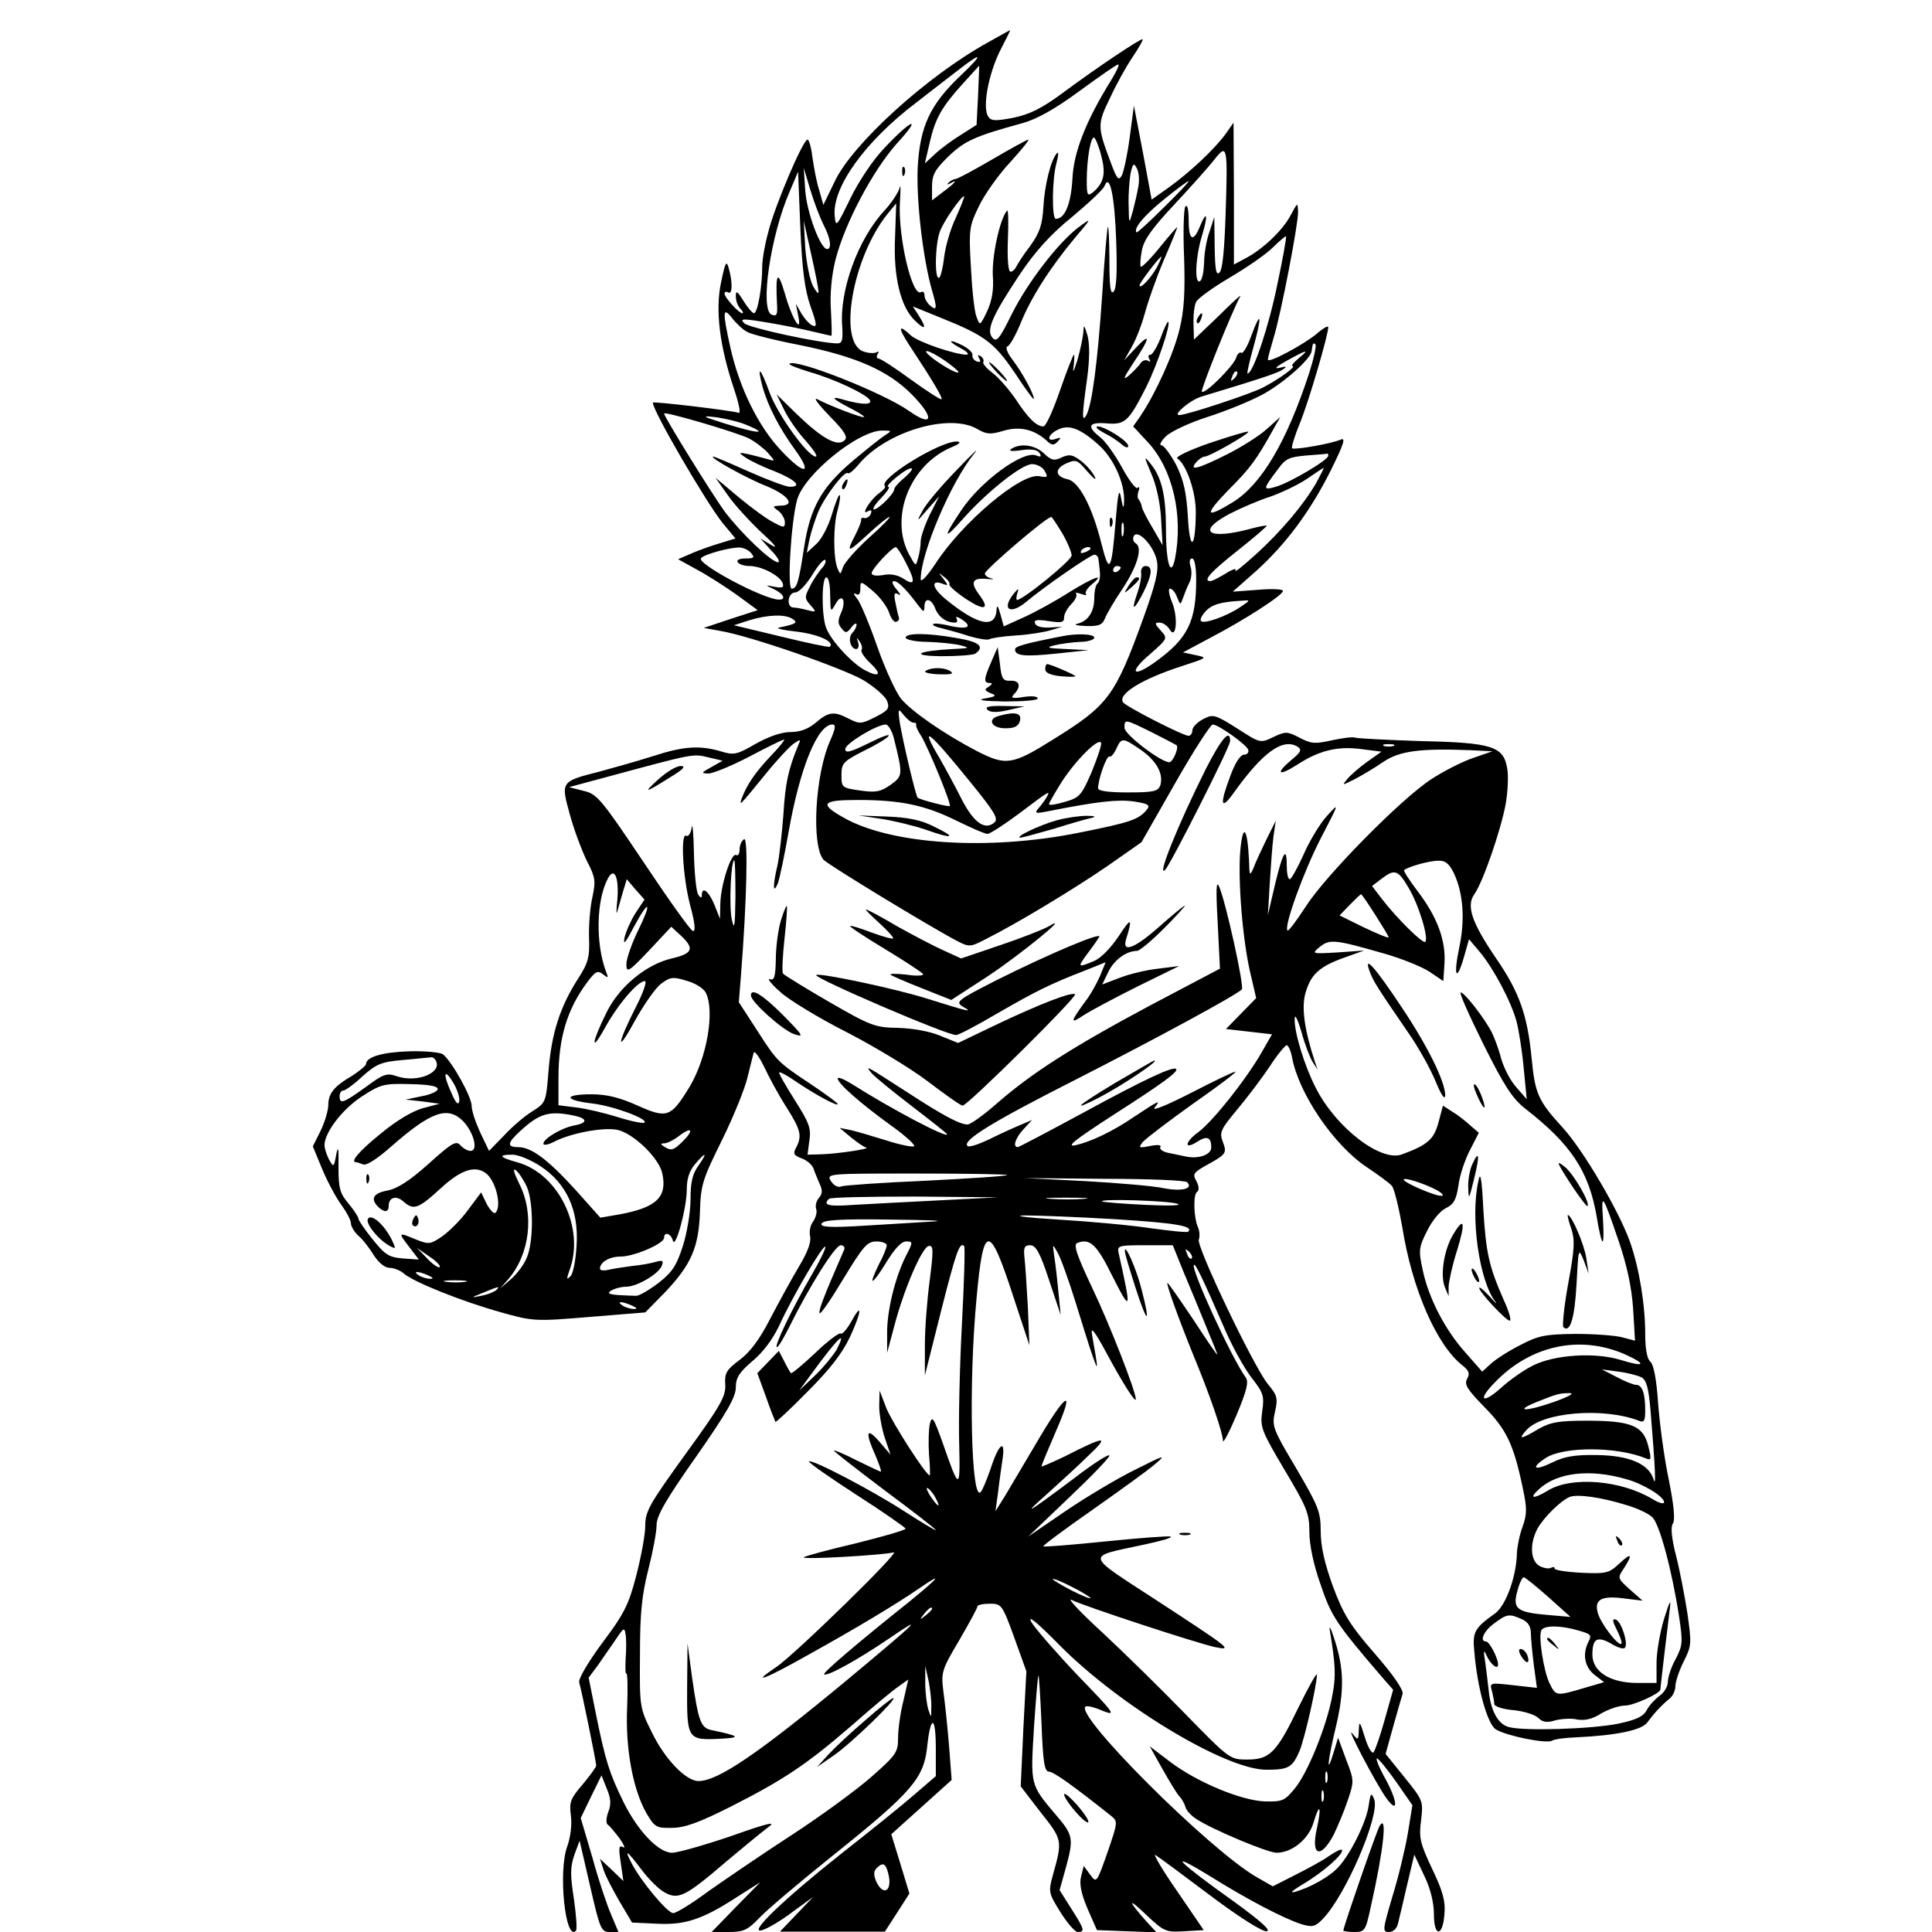 <?xml version="1.0" standalone="no"?>
<!DOCTYPE svg PUBLIC "-//W3C//DTD SVG 20010904//EN"
 "http://www.w3.org/TR/2001/REC-SVG-20010904/DTD/svg10.dtd">
<svg version="1.0" xmlns="http://www.w3.org/2000/svg"
 width="512pt" height="512pt" viewBox="0 0 512 512"
 preserveAspectRatio="xMidYMid meet">
<g transform="translate(0,512) scale(0.1,-0.1)"
fill="#000000" stroke="none">
<path d="M2617 5007 c-162 -90 -356 -267 -404 -366 l-31 -64 -11 39 c-7 21
-14 60 -18 87 -3 26 -9 47 -13 47 -12 0 -87 -176 -104 -245 -9 -32 -16 -73
-16 -91 0 -53 -12 -124 -22 -124 -4 0 -17 15 -28 33 -16 26 -20 28 -20 12 0
-12 5 -26 12 -33 7 -7 9 -12 5 -12 -9 0 -47 42 -47 52 0 5 5 6 10 3 11 -7 12
27 1 65 -6 21 -9 15 -20 -38 -16 -73 -4 -169 34 -282 14 -42 19 -67 12 -64
-16 6 -227 31 -227 27 0 -22 141 -264 185 -319 l34 -41 -39 -12 c-21 -6 -55
-18 -76 -27 l-37 -16 49 -27 c28 -15 75 -45 106 -67 l56 -41 -71 -23 -72 -24
44 -8 c82 -14 325 -99 380 -131 29 -18 57 -42 62 -55 7 -19 3 -25 -31 -42 -37
-19 -42 -19 -70 -5 -40 21 -54 19 -88 -10 -20 -17 -42 -25 -67 -25 -24 0 -58
-12 -92 -31 -50 -29 -58 -31 -93 -20 -56 16 -97 14 -180 -13 -41 -13 -105 -31
-142 -41 -102 -26 -102 -26 -78 -113 11 -41 32 -96 45 -123 23 -44 24 -54 15
-96 -6 -26 -10 -74 -9 -107 2 -53 -2 -68 -30 -111 -47 -74 -69 -143 -77 -239
-7 -87 -7 -88 -43 -111 -20 -12 -54 -41 -75 -64 l-40 -41 -23 48 c-12 26 -23
58 -23 71 0 24 -51 116 -76 137 -7 5 -46 9 -87 8 -73 -2 -117 -15 -117 -34 0
-4 -17 -18 -37 -31 -48 -28 -63 -47 -63 -78 0 -13 -9 -44 -20 -67 l-21 -42 26
-63 c15 -35 38 -77 51 -94 13 -18 24 -39 24 -47 0 -8 9 -23 20 -33 12 -10 30
-34 41 -52 13 -20 29 -33 42 -33 11 0 28 -7 36 -14 25 -23 156 -75 256 -103
88 -25 93 -25 238 -13 l147 12 53 54 c69 73 89 119 92 214 2 70 7 85 59 190
31 63 61 138 67 165 7 28 14 57 16 64 2 9 14 -8 28 -36 13 -28 39 -76 59 -107
38 -60 42 -76 26 -107 -9 -16 -7 -21 15 -29 14 -5 28 -18 31 -27 3 -10 11 -28
16 -40 8 -17 8 -26 -2 -38 -7 -8 -10 -21 -7 -29 3 -8 -1 -22 -8 -33 -8 -10
-11 -28 -8 -40 3 -15 -7 -42 -30 -80 -19 -32 -53 -94 -76 -138 -28 -55 -54
-89 -81 -109 -35 -26 -40 -35 -38 -65 2 -31 -12 -56 -105 -184 -96 -133 -107
-152 -107 -190 0 -24 -11 -83 -24 -133 -20 -77 -32 -101 -90 -178 -39 -53 -64
-96 -61 -105 6 -19 45 -210 45 -220 0 -4 -16 -26 -36 -50 -32 -37 -36 -47 -31
-83 3 -24 -1 -57 -10 -82 -24 -66 -5 -251 23 -223 4 3 1 41 -5 84 -10 64 -10
85 1 117 l14 38 28 -121 c26 -113 29 -121 52 -121 l23 0 -19 45 c-11 25 -34
93 -50 152 l-31 105 27 56 28 57 14 -35 c11 -26 12 -42 4 -62 -6 -16 -6 -30
-2 -33 5 -3 19 -20 32 -37 12 -17 16 -28 9 -23 -11 6 -12 -2 -6 -41 l7 -49
-31 30 -31 29 10 -31 c6 -17 26 -55 43 -84 l32 -54 65 -3 c75 -4 121 11 212
70 l63 40 -65 -66 -64 -66 45 0 c39 0 50 5 80 36 18 20 108 96 199 169 206
165 238 202 247 285 9 86 23 85 23 -3 l0 -74 -57 -49 c-32 -28 -119 -98 -193
-156 -154 -122 -251 -215 -210 -203 14 4 50 25 80 48 l55 40 -44 -46 -44 -46
139 0 139 0 33 51 32 50 -24 79 -24 78 80 72 80 72 -7 91 c-4 50 -11 115 -15
144 -6 50 -5 56 42 135 26 45 48 85 48 89 0 5 15 8 33 8 31 0 33 -2 65 -90
l32 -89 -8 -152 -7 -153 53 -69 c58 -73 58 -74 32 -167 -12 -44 -11 -47 20
-97 18 -29 39 -53 46 -53 20 0 18 7 -17 62 l-31 49 16 57 c22 81 21 88 -28
145 -66 78 -65 77 -56 227 5 74 10 137 12 140 1 3 5 -53 8 -125 4 -106 8 -130
20 -130 13 -1 61 -35 163 -116 20 -16 20 -16 -8 -98 -29 -82 -29 -82 -46 -59
l-17 23 -7 -28 c-5 -19 0 -45 17 -85 l25 -57 79 -3 79 -3 -26 28 c-50 56 -52
67 -3 20 49 -46 53 -48 102 -45 l52 3 -71 104 c-39 56 -64 99 -57 95 7 -4 72
-52 145 -107 77 -58 139 -97 150 -95 12 2 -15 26 -82 75 -153 109 -187 143
-75 75 109 -68 200 -115 248 -131 30 -9 37 -7 56 12 61 61 153 275 138 318 -8
20 -10 18 -15 -17 -7 -45 -48 -127 -80 -162 -23 -25 -75 -55 -117 -66 -14 -4
-2 6 25 22 51 30 109 81 101 90 -3 2 -17 -5 -33 -16 -15 -11 -55 -33 -89 -50
l-61 -31 -42 24 c-126 72 -493 439 -453 453 6 2 27 -4 47 -13 34 -13 26 -3
-66 92 -57 60 -113 124 -125 143 -13 23 12 3 75 -61 160 -161 440 -329 547
-329 59 0 69 6 88 50 14 34 46 176 46 202 0 7 -22 -32 -49 -87 -58 -120 -76
-138 -136 -138 -45 0 -47 1 -163 120 -64 66 -164 164 -222 218 -58 53 -94 92
-80 85 31 -16 333 -115 380 -125 49 -10 41 -4 -155 124 -192 125 -189 114 -36
147 47 10 80 19 73 22 -6 2 -84 -4 -173 -13 -88 -9 -162 -15 -164 -13 -2 2 56
45 129 96 72 51 148 105 167 122 31 26 26 25 -53 -15 -49 -24 -132 -74 -185
-110 l-98 -67 110 105 c61 58 108 107 105 110 -3 4 -46 -24 -94 -61 -124 -93
-141 -103 -71 -41 33 30 83 75 110 102 56 53 46 53 -64 -3 -34 -16 -61 -28
-61 -26 0 3 18 46 40 97 51 117 24 98 -57 -41 -31 -52 -67 -113 -80 -135 l-25
-40 7 50 c3 28 9 68 12 89 8 55 -11 39 -32 -27 -10 -28 -21 -56 -26 -61 -25
-28 -33 281 -11 514 18 200 34 200 98 2 l42 -127 -4 100 c-3 55 -7 115 -9 132
-3 27 0 33 15 33 15 0 26 -19 50 -92 l31 -93 -6 60 c-3 33 -8 76 -11 95 -5 35
-5 35 9 10 8 -14 29 -72 47 -130 18 -58 38 -123 46 -145 15 -42 15 -38 -2 58
-4 23 6 11 38 -48 43 -80 78 -135 78 -123 0 21 -70 200 -116 296 -41 87 -50
114 -39 118 33 13 51 -3 92 -86 51 -101 52 -95 18 57 -5 22 -3 23 69 23 l74 0
27 -67 c16 -38 43 -103 60 -145 18 -43 32 -78 31 -78 -2 0 -31 43 -65 95 -35
52 -65 95 -67 95 -5 0 30 -96 68 -190 44 -106 78 -205 79 -228 0 -9 16 21 36
68 27 65 33 88 24 100 -37 51 -146 288 -137 298 4 4 22 -33 83 -173 19 -44 50
-100 69 -125 32 -41 35 -49 29 -90 -6 -42 -2 -52 59 -155 59 -99 66 -115 66
-165 0 -34 11 -87 30 -140 28 -83 41 -103 163 -245 l29 -33 -22 -78 c-12 -44
-26 -83 -30 -88 -5 -4 -15 14 -23 40 -13 42 -15 45 -16 20 -1 -29 -2 -29 -17
-10 -20 24 61 -130 89 -170 33 -46 32 -12 -1 49 -17 30 -27 55 -23 55 4 0 27
-28 51 -62 l43 -62 -12 -74 c-7 -41 -25 -117 -41 -168 -26 -89 -27 -94 -9 -94
11 0 21 9 24 23 3 12 14 58 24 102 l19 80 26 -55 c17 -35 26 -72 26 -103 0
-62 24 -60 28 2 3 33 -5 61 -33 119 -32 68 -35 82 -29 128 6 52 5 53 -44 114
l-50 62 20 72 c11 39 22 78 25 87 3 10 -25 51 -74 107 -66 76 -83 104 -111
179 -22 61 -32 105 -32 145 0 52 -6 66 -65 167 -62 104 -65 112 -56 150 8 35
6 43 -19 73 -37 45 -190 365 -183 383 3 8 2 23 -2 32 -12 27 -13 87 -3 94 6 4
6 14 -1 28 -11 19 -8 23 19 39 60 33 62 35 51 65 -10 26 -7 33 38 87 27 32 66
84 86 114 20 31 41 56 45 56 4 0 11 -15 14 -32 18 -97 111 -233 198 -291 30
-20 60 -42 67 -50 6 -8 18 -57 27 -108 26 -165 91 -313 159 -367 18 -14 21
-22 13 -36 -8 -15 0 -28 46 -75 58 -59 77 -98 101 -212 12 -56 12 -71 0 -105
-8 -21 -14 -52 -15 -69 -1 -62 -29 -139 -57 -160 -56 -40 -61 -50 -56 -101 8
-98 35 -193 57 -207 27 -17 135 -39 149 -30 6 4 36 8 66 9 105 5 173 19 187
40 17 23 37 45 58 62 9 7 16 22 16 34 0 11 10 41 22 65 21 41 21 48 10 126 -7
45 -20 114 -30 153 -12 47 -15 76 -9 86 7 9 3 50 -11 119 -12 57 -24 148 -28
202 -4 62 -12 101 -20 108 -9 7 -14 34 -14 73 0 79 -16 175 -40 244 -29 82
-124 244 -179 304 -65 71 -73 90 -82 183 -11 114 -32 175 -94 265 -64 94 -80
139 -58 170 23 32 70 169 83 238 6 34 8 78 4 97 -10 57 -40 67 -228 71 -89 3
-167 7 -174 9 -7 3 -35 -1 -63 -7 -44 -10 -55 -9 -85 7 -33 17 -37 17 -69 2
-35 -17 -35 -17 -97 23 -59 37 -63 38 -90 24 -15 -8 -28 -21 -28 -29 0 -8 -5
-15 -10 -15 -15 0 -167 78 -174 89 -14 22 51 62 157 96 67 22 68 22 35 29
l-33 7 71 38 c94 49 194 114 194 125 0 5 -30 6 -66 3 l-67 -5 61 54 c79 71
144 158 199 268 34 69 40 87 26 81 -25 -11 -123 -28 -129 -23 -2 3 7 33 21 67
23 56 75 233 75 254 0 5 -14 -3 -31 -18 -37 -30 -129 -79 -129 -68 0 5 7 30
15 57 20 65 65 299 65 334 -1 27 -1 26 -20 -9 -21 -40 -74 -90 -120 -114 l-30
-16 0 188 -1 188 -21 -30 c-29 -40 -95 -102 -151 -142 l-45 -32 -23 124 -24
125 -11 -83 c-6 -46 -16 -92 -21 -102 -9 -15 -13 -10 -30 36 -35 93 -35 100
-2 168 16 35 43 84 60 109 16 24 29 46 27 48 -4 3 -117 -72 -214 -144 -53 -39
-85 -55 -128 -64 -48 -9 -59 -9 -67 3 -16 23 0 110 30 172 16 31 29 57 28 57
-1 0 -28 -15 -60 -33z m-71 -87 c-81 -77 -108 -134 -114 -244 -4 -88 14 -242
38 -326 14 -47 13 -55 -5 -40 -8 7 -15 19 -15 27 0 8 -4 12 -9 9 -24 -15 -62
149 -56 240 2 33 2 49 -1 36 -3 -12 -21 -39 -40 -60 -70 -75 -120 -212 -112
-308 2 -35 0 -44 -13 -44 -44 0 -234 41 -246 53 -13 12 -6 13 44 5 32 -5 86
-15 121 -23 35 -8 64 -15 65 -15 2 0 1 31 -1 68 -3 43 2 93 12 133 25 98 99
237 163 309 69 75 39 65 -33 -12 -30 -31 -68 -88 -90 -133 -37 -76 -39 -79
-42 -47 -7 75 80 197 216 300 41 32 93 72 115 89 62 48 63 40 3 -17z m46 -53
l-4 -78 -41 -26 c-23 -14 -54 -37 -69 -51 l-27 -25 13 56 c15 64 31 93 90 158
23 25 41 45 41 45 0 -1 -1 -36 -3 -79z m353 41 c-67 -108 -100 -191 -103 -263
-4 -66 -20 -105 -44 -105 -11 0 -10 107 2 149 5 19 6 30 1 25 -16 -17 -33 -85
-36 -144 -3 -47 -10 -67 -35 -102 -18 -23 -34 -49 -37 -55 -3 -7 -10 -13 -15
-13 -6 0 -9 33 -7 85 2 46 1 81 -2 77 -19 -21 -40 -118 -38 -170 3 -41 -2 -68
-15 -97 -19 -39 -19 -39 -28 -15 -6 14 -12 73 -15 132 -6 102 -4 110 22 163
15 31 52 83 82 115 30 33 52 60 48 60 -3 0 -45 -23 -93 -51 -48 -28 -92 -52
-99 -53 -7 -1 -16 -6 -20 -11 -4 -4 -2 -5 5 -1 23 13 12 0 -18 -22 l-30 -23 0
37 c0 31 8 45 44 80 43 41 69 53 197 88 38 11 85 37 150 85 52 38 98 70 102
70 5 1 -4 -18 -18 -41z m-26 -203 c12 -47 6 -70 -23 -95 -14 -11 -16 -7 -16
31 0 59 11 120 20 114 4 -3 13 -25 19 -50z m329 -152 c-3 -92 -8 -147 -16
-155 -9 -9 -12 6 -13 68 l-1 79 -13 -40 c-8 -22 -14 -59 -14 -82 -1 -23 -5
-45 -11 -48 -15 -9 -12 63 5 119 17 56 14 72 -5 26 -18 -44 -30 -37 -30 18 0
29 -4 42 -9 34 -4 -7 -6 -68 -3 -135 3 -90 0 -140 -12 -189 -15 -64 -63 -170
-104 -231 l-19 -27 39 -42 c66 -71 94 -194 72 -308 -11 -53 -24 -13 -24 75 0
91 -11 139 -40 175 -19 24 -19 22 1 -25 13 -29 24 -79 26 -120 l4 -70 -26 45
c-15 25 -28 50 -29 57 -1 7 -5 15 -8 19 -4 3 -4 13 -1 22 4 10 2 14 -2 9 -5
-4 -23 20 -41 53 -18 33 -44 70 -58 81 -37 29 -32 41 17 37 49 -4 58 5 105 97
29 59 65 165 58 172 -2 2 -11 -17 -20 -42 -10 -25 -22 -45 -27 -45 -6 0 -7 -5
-3 -12 4 -6 3 -8 -4 -4 -6 3 -14 1 -19 -6 -4 -7 -19 -22 -31 -33 -18 -15 -15
-7 12 34 44 65 47 83 6 39 l-31 -33 20 35 c11 19 27 60 35 90 8 30 30 93 50
140 20 46 36 86 36 88 0 2 -21 -22 -46 -53 -25 -31 -48 -54 -51 -52 -2 3 -1
22 3 43 5 28 27 59 87 123 44 47 92 101 106 119 33 42 35 36 29 -145z m-231
74 c-3 -18 -10 -48 -15 -67 -10 -35 -10 -35 -11 16 -1 28 2 66 5 84 6 27 9 29
16 15 6 -9 8 -31 5 -48z m-834 -104 c18 -34 22 -63 9 -63 -18 0 -54 98 -58
155 l-4 60 18 -60 c10 -33 26 -74 35 -92z m-35 -215 c16 -45 18 -56 6 -51 -8
3 -21 17 -30 32 l-15 26 6 -30 c12 -55 -16 -11 -35 57 -19 64 -25 56 -21 -25
2 -31 0 -36 -14 -31 -32 13 -3 211 48 327 l22 52 6 -150 c5 -113 12 -164 27
-207z m810 174 c3 -83 1 -127 -7 -135 -8 -8 -11 13 -11 83 0 51 -2 91 -4 89
-2 -2 -9 -83 -15 -179 -12 -178 -27 -293 -42 -320 -12 -21 -12 -2 2 97 7 53 7
91 1 114 -9 29 -10 30 -11 9 -1 -14 -8 -47 -16 -75 -9 -29 -13 -36 -10 -17 2
17 3 32 1 32 -2 0 -19 -43 -37 -95 -18 -52 -37 -95 -44 -95 -18 0 -40 21 -74
73 -18 26 -45 57 -61 69 -16 12 -27 25 -24 29 2 4 -1 11 -7 15 -8 5 -9 3 -4
-6 5 -8 3 -11 -6 -8 -8 3 -13 10 -12 17 2 6 -11 18 -27 26 -38 19 -40 11 -2
-9 15 -8 21 -15 14 -16 -30 0 -128 33 -148 51 -33 31 -35 22 -6 -23 66 -100
91 -143 87 -146 -2 -2 -38 21 -81 52 -42 31 -81 56 -86 56 -5 0 -6 5 -2 12 4
6 3 8 -4 4 -6 -3 -22 -2 -35 3 -67 26 -27 250 65 364 l23 28 -3 -90 c-5 -105
15 -185 53 -221 28 -27 32 -21 9 15 l-15 23 69 -28 c129 -52 148 -67 216 -170
20 -30 36 -51 36 -47 0 13 -31 70 -57 104 -14 18 -19 33 -13 35 6 2 22 30 35
62 27 67 78 147 144 226 45 53 45 54 11 29 -54 -40 -136 -146 -179 -232 -32
-65 -40 -75 -51 -62 -17 20 -1 57 72 167 41 61 81 106 139 153 44 37 83 73 86
82 14 36 27 -27 31 -145z m127 89 c-38 -38 -71 -68 -73 -67 -9 10 19 44 72 87
33 27 63 49 66 49 3 0 -26 -31 -65 -69z m-552 -28 c-15 -31 -28 -79 -31 -105
-3 -27 -9 -51 -13 -54 -13 -7 -11 89 2 123 10 27 56 93 64 93 2 0 -8 -26 -22
-57z m-364 -198 c0 -5 -7 3 -15 18 -8 16 -17 61 -20 100 l-4 72 20 -90 c11
-49 20 -94 19 -100z m1216 21 c-22 -109 -64 -236 -79 -236 -2 0 5 32 16 71 23
83 20 100 -6 29 -10 -28 -22 -48 -26 -45 -5 3 -11 -3 -14 -13 -7 -22 -83 -98
-91 -90 -4 4 79 211 102 253 3 6 -23 -18 -58 -53 l-65 -62 -1 41 c-1 23 2 50
7 59 5 10 46 39 90 65 44 26 95 61 113 79 17 17 33 30 35 30 2 -1 -8 -58 -23
-128z m-319 46 c-15 -28 -46 -61 -46 -48 0 7 53 76 58 76 1 0 -4 -13 -12 -28z
m-1085 -172 c10 -6 74 -22 141 -35 147 -30 231 -67 293 -129 62 -62 59 -91 -6
-45 -68 48 -301 140 -317 125 -2 -3 22 -12 54 -22 64 -18 149 -58 159 -74 8
-13 -20 -13 -63 -1 -43 13 -40 6 8 -19 22 -11 40 -22 40 -25 0 -5 -88 28 -124
47 -12 6 3 -14 32 -44 43 -44 50 -57 39 -66 -19 -16 -60 7 -126 71 l-53 52 21
-43 c12 -24 38 -61 58 -82 19 -22 31 -40 25 -40 -21 0 -102 112 -123 171 -24
66 -34 74 -18 13 15 -52 44 -108 86 -166 48 -66 25 -68 -36 -3 -61 64 -111
166 -135 272 -22 99 -21 112 5 79 11 -14 29 -31 40 -36z m1489 -107 c-60 -184
-127 -297 -203 -344 -74 -45 -77 -35 -10 34 57 57 73 79 119 162 l17 30 -37
-33 c-20 -18 -68 -48 -106 -67 -76 -38 -100 -44 -80 -20 7 8 17 15 23 15 12 0
119 61 115 66 -2 2 -48 -12 -102 -30 -55 -19 -92 -37 -86 -41 24 -15 50 -90
49 -145 -1 -96 -16 -103 -21 -10 -4 66 -11 97 -31 138 -15 28 -33 52 -39 52
-7 0 -1 11 12 24 14 13 63 36 110 51 47 15 111 41 143 58 54 28 131 95 133
117 3 21 4 23 10 17 3 -3 -4 -36 -16 -74z m-967 32 c20 -14 37 -28 37 -31 0
-7 -40 15 -69 37 -35 28 -11 23 32 -6z m938 5 c-13 -11 -20 -20 -16 -20 13 0
-37 -36 -80 -58 -37 -18 -200 -72 -220 -72 -18 0 29 40 59 49 169 51 203 63
216 72 12 8 9 9 -10 4 -15 -3 -7 4 20 19 54 30 63 32 31 6z m-170 -53 c-10 -9
-11 -8 -5 6 3 10 9 15 12 12 3 -3 0 -11 -7 -18z m-1286 -159 c17 -9 39 -26 50
-38 20 -23 20 -23 0 -17 -11 3 -33 9 -50 13 -28 6 -29 5 -10 -8 11 -8 46 -25
78 -37 56 -23 74 -41 40 -41 -10 0 -58 18 -108 40 -49 22 -91 40 -95 40 -13
-1 91 -59 143 -79 57 -24 76 -51 35 -51 -21 -1 -22 -2 -5 -14 9 -7 17 -21 17
-30 0 -15 -3 -15 -29 -1 -17 8 -58 38 -93 67 l-62 52 34 -48 c19 -27 60 -71
90 -99 33 -30 43 -43 25 -32 l-30 18 29 -32 c17 -17 24 -31 18 -31 -18 0 -99
78 -142 135 -32 44 -160 250 -160 259 0 7 196 -51 225 -66z m-7 36 c75 -31 11
-20 -98 17 -17 6 -11 7 20 3 25 -4 60 -12 78 -20z m612 -11 c24 -14 35 -15 68
-5 43 13 81 5 115 -25 14 -14 20 -14 30 -3 10 10 9 12 -5 7 -25 -9 -22 10 3
23 29 16 58 7 106 -35 43 -36 74 -104 72 -154 -1 -21 -3 -19 -8 9 -5 28 -8 16
-14 -55 -11 -140 -17 -150 -38 -66 -25 100 -60 165 -90 171 -33 7 -35 28 -3
42 25 11 29 10 56 -22 17 -19 25 -25 19 -13 -6 12 -22 31 -37 42 -21 16 -30
18 -50 9 -20 -10 -28 -8 -47 10 -24 23 -62 28 -86 13 -10 -6 -1 -8 26 -4 27 4
43 1 48 -8 6 -9 3 -11 -9 -6 -35 14 -148 -69 -199 -146 -49 -73 -47 -81 5 -22
64 72 156 145 183 145 13 0 29 -8 34 -19 9 -16 7 -17 -15 -13 -48 9 -204 -122
-275 -232 -22 -33 -39 -51 -39 -41 0 69 80 257 141 332 17 21 -3 2 -45 -42
-43 -44 -84 -93 -92 -110 -16 -29 -15 -29 14 5 l31 35 -25 -49 c-13 -27 -24
-59 -24 -70 0 -12 -3 -32 -7 -45 -6 -23 -6 -23 -24 10 -52 98 2 236 111 283
24 10 29 15 15 16 -46 0 -208 -100 -190 -118 3 -3 -4 -11 -15 -19 -23 -16 -51
-61 -30 -48 8 5 11 3 8 -6 -3 -8 -11 -13 -17 -12 -6 2 -10 0 -9 -5 1 -4 -6
-21 -15 -39 -26 -50 -21 -49 33 1 27 25 53 46 57 46 4 0 -20 -25 -54 -55 -34
-31 -65 -66 -69 -78 -7 -21 -7 -21 -15 -2 -11 29 -11 114 1 154 5 19 8 37 5
39 -2 2 -11 -20 -20 -50 -9 -31 -27 -66 -41 -79 l-26 -24 7 35 c4 19 15 53 24
75 19 43 70 109 78 101 3 -3 16 8 30 25 73 86 240 135 313 92z m-244 -16 c-11
-7 -50 -38 -88 -70 -81 -69 -111 -123 -127 -227 -14 -92 -19 -110 -33 -110
-12 0 -2 173 14 234 17 67 164 187 228 185 23 0 24 -1 6 -12z m1174 -55 c0
-11 -101 -71 -139 -82 -35 -10 -35 -7 6 47 20 28 30 32 76 36 28 2 53 4 55 5
1 1 2 -2 2 -6z m-1122 -57 c-16 -13 -28 -27 -28 -31 0 -12 -42 -54 -54 -54 -5
0 3 14 19 30 16 17 25 30 19 30 -5 1 5 12 21 25 39 32 59 32 23 0z m1090 -15
c-33 -57 -93 -129 -162 -191 -33 -30 -56 -48 -52 -41 4 7 -7 4 -26 -8 -18 -11
-36 -20 -40 -20 -22 0 0 24 72 81 44 35 78 64 77 66 -2 1 -19 -2 -38 -7 -116
-32 -151 -10 -61 38 31 16 80 37 109 46 28 10 71 30 95 46 24 16 44 30 46 30
1 0 -8 -18 -20 -40z m-673 -133 c14 -24 25 -51 25 -59 0 -13 -129 -118 -145
-118 -2 0 -2 8 1 18 5 14 3 14 -10 -2 -32 -40 -10 -56 31 -23 50 42 173 127
183 127 6 0 11 -6 11 -12 1 -7 3 -23 4 -36 1 -12 -2 -25 -6 -28 -5 -3 -9 -20
-9 -38 0 -37 -16 -62 -45 -69 -11 -3 -1 -5 23 -6 35 -1 44 3 51 22 5 12 25 46
44 74 40 60 56 111 37 123 -7 4 -9 13 -5 20 11 18 54 -28 61 -67 5 -26 -4 -62
-36 -151 -75 -207 -93 -231 -238 -321 -110 -69 -126 -71 -204 -31 -86 45 -170
103 -200 138 -13 16 -42 78 -63 138 -21 60 -45 118 -54 128 -9 11 -10 16 -3
12 8 -5 12 0 12 14 0 21 1 21 34 -7 18 -15 37 -41 42 -56 5 -16 14 -27 19 -25
6 2 9 7 7 12 -2 6 -6 23 -9 39 -5 24 -3 28 8 22 8 -5 5 1 -5 13 -11 13 -14 22
-7 22 11 0 33 -22 65 -65 14 -18 15 -18 16 -2 0 25 19 21 29 -7 9 -22 29 -36
52 -36 6 0 7 5 4 11 -4 6 2 5 13 -2 31 -20 17 -28 -29 -18 -23 6 -44 8 -46 5
-3 -3 8 -8 23 -11 16 -4 49 -13 73 -21 24 -7 48 -11 53 -8 5 3 37 8 71 10 34
2 76 9 92 14 l30 9 -34 -2 c-20 -1 -36 3 -38 11 -4 9 5 11 36 6 34 -5 41 -4
41 10 0 9 9 25 19 35 11 11 16 23 13 27 -4 4 2 4 13 0 11 -4 16 -4 13 0 -4 3
3 15 15 25 39 32 6 20 -62 -22 -36 -23 -89 -52 -118 -65 l-53 -24 -9 33 c-6
21 -9 25 -10 12 -2 -53 -51 -42 -136 28 -35 29 -39 52 -7 40 15 -6 16 -5 2 13
-14 18 -14 18 2 5 10 -7 16 -16 14 -20 -2 -3 18 -21 45 -39 49 -32 63 -27 34
12 -24 32 -19 45 18 42 17 -2 24 -1 15 1 -10 2 -18 8 -18 13 0 10 163 150 176
150 2 0 15 -20 29 -43z m162 -4 c-3 -10 -5 -4 -5 12 0 17 2 24 5 18 2 -7 2
-21 0 -30z m-987 -48 c11 -13 8 -15 -14 -15 -16 0 -25 -4 -21 -10 3 -5 17 -10
31 -10 32 0 80 -25 88 -45 4 -12 0 -14 -22 -10 -24 5 -24 4 -6 -4 30 -13 40
-31 17 -30 -43 2 -220 97 -205 110 9 10 71 27 98 28 12 1 27 -6 34 -14z m410
-25 c27 -52 25 -64 -5 -44 -17 11 -36 14 -55 10 -18 -3 -30 -1 -30 5 0 11 54
69 64 69 3 0 15 -18 26 -40z m490 36 c0 -2 -7 -7 -16 -10 -8 -3 -12 -2 -9 4 6
10 25 14 25 6z m-713 -53 c-8 -10 -23 -31 -31 -48 -14 -27 -14 -31 2 -49 16
-18 16 -19 -8 -13 -14 4 -31 7 -37 7 -20 0 -16 40 5 40 9 0 29 21 45 47 15 25
31 43 34 39 3 -3 -1 -14 -10 -23z m993 -30 c0 -109 -22 -154 -104 -214 -62
-46 -78 -34 -21 15 50 44 50 44 31 65 -16 18 -17 21 -3 21 9 0 20 -8 26 -17
18 -32 24 30 7 71 -8 20 -11 36 -5 36 5 0 14 -10 18 -22 9 -22 9 -22 16 -3 4
11 11 30 17 41 6 12 7 31 3 43 -4 12 -2 21 4 21 7 0 11 -23 11 -57z m-200 33
c0 -3 -4 -8 -10 -11 -5 -3 -10 -1 -10 4 0 6 5 11 10 11 6 0 10 -2 10 -4z
m-770 -73 c1 -45 1 -47 14 -24 17 31 30 11 15 -23 -9 -20 -9 -29 1 -41 11 -14
14 -13 26 2 7 10 14 13 14 8 0 -6 -5 -16 -11 -22 -13 -13 -5 -43 10 -43 6 0 8
8 5 18 -5 14 -4 14 4 2 6 -8 8 -18 5 -23 -2 -4 7 -19 22 -33 33 -31 27 -41
-13 -20 -34 18 -90 78 -103 113 -12 33 -12 133 1 133 6 0 10 -21 10 -47z
m1085 -33 c-36 -24 -94 -44 -102 -36 -4 3 2 15 11 25 17 19 41 26 96 29 25 2
25 2 -5 -18z m-1185 -30 c16 -10 9 -14 -35 -23 -11 -2 10 -7 47 -11 57 -7 101
-27 87 -40 -2 -2 -60 10 -129 27 l-125 30 40 13 c49 15 95 17 115 4z m320
-275 c6 0 9 -2 8 -5 -2 -3 4 -17 13 -30 18 -29 81 -181 76 -186 -3 -3 -77 16
-85 22 -5 3 -39 149 -47 196 -6 41 -5 42 10 23 9 -11 20 -20 25 -20z m633 -26
c34 -17 64 -33 65 -34 7 -6 -10 -45 -19 -45 -23 0 -119 74 -119 91 0 24 0 24
73 -12z m-853 -22 c-40 -89 -50 -276 -18 -315 11 -13 286 -180 355 -216 31
-16 35 -16 75 5 84 42 234 133 323 194 l90 63 89 156 c49 86 94 156 100 156
16 -1 89 -53 94 -67 2 -7 -3 -13 -11 -13 -10 0 -24 -22 -36 -55 -30 -79 -26
-95 10 -44 76 106 129 144 168 120 12 -8 8 -15 -18 -36 -42 -36 -33 -43 16
-12 58 38 107 50 169 42 l55 -7 -38 -27 c-21 -15 -45 -36 -53 -46 -14 -17 -14
-17 20 0 19 10 53 30 76 46 43 29 97 36 229 31 l60 -3 -52 -18 c-29 -10 -78
-35 -110 -56 -80 -52 -281 -256 -333 -338 -24 -37 -45 -65 -48 -63 -10 11 43
157 89 246 49 94 49 95 15 57 -19 -21 -47 -68 -62 -103 -16 -35 -32 -64 -36
-64 -5 0 -8 17 -8 37 0 53 -11 34 -32 -55 l-18 -77 5 85 c3 47 7 103 10 125
l6 40 -25 -50 c-13 -27 -29 -61 -34 -75 -10 -23 -11 -21 -12 20 -4 86 -16 101
-23 27 -7 -78 6 -243 28 -332 l14 -60 -40 -41 -40 -41 61 -7 61 -7 -27 -47
c-41 -72 -130 -184 -168 -212 -37 -27 -39 -49 -2 -25 25 16 36 11 36 -16 0
-19 -33 -31 -67 -24 -13 3 -34 7 -48 10 -14 3 -23 10 -20 15 4 6 -7 7 -27 3
-30 -6 -32 -5 -19 11 8 9 68 55 134 102 66 46 116 84 111 84 -5 0 -59 -26
-119 -57 -65 -33 -104 -49 -95 -38 18 22 11 19 -55 -25 -57 -39 -115 -66 -155
-75 -26 -5 -2 14 100 80 134 86 173 115 167 122 -8 8 -83 -27 -243 -114 -94
-51 -174 -93 -177 -93 -14 0 -6 25 16 48 l22 24 -35 -15 c-19 -8 -56 -25 -82
-38 -26 -12 -50 -20 -54 -16 -15 14 64 63 281 173 216 110 432 227 446 242 7
7 -42 230 -60 272 -8 19 -9 -6 -4 -96 l6 -121 -184 -97 c-206 -110 -314 -179
-407 -260 -35 -31 -70 -56 -78 -56 -20 0 -64 23 -159 85 -112 72 -113 73 -96
52 7 -9 56 -49 107 -88 52 -40 94 -73 94 -75 0 -11 -148 67 -252 133 -21 13
-38 20 -38 15 0 -13 59 -65 139 -123 41 -29 69 -55 63 -57 -7 -2 -40 5 -74 16
-35 11 -76 23 -93 27 l-30 6 30 -25 c17 -14 35 -26 40 -27 17 -3 -78 -17 -118
-18 l-37 -1 5 38 c5 32 -1 47 -39 107 -24 38 -43 71 -41 73 2 2 23 -9 47 -26
49 -33 108 -65 108 -58 0 3 -30 25 -67 50 -93 62 -93 62 -147 146 l-48 74 6
76 c15 192 19 363 8 356 -7 -4 -12 -16 -12 -27 0 -11 -4 -18 -9 -15 -13 8 -41
-79 -42 -128 l-1 -41 -15 38 c-15 36 -33 49 -33 25 0 -9 -4 -8 -10 2 -5 8 -10
58 -11 110 -1 52 -4 83 -6 67 -2 -15 -9 -25 -14 -22 -16 11 -10 -108 10 -184
13 -48 15 -71 7 -68 -6 1 -65 84 -131 183 -112 167 -123 180 -158 188 l-39 10
104 28 c226 61 224 61 265 51 l38 -9 -30 -17 c-27 -15 -28 -16 -8 -17 12 0 61
20 109 45 47 25 88 45 92 45 3 0 -12 -19 -34 -42 -42 -44 -65 -78 -78 -113 -8
-23 -7 -22 64 65 29 36 62 71 73 79 19 13 20 13 12 -5 -26 -63 -34 -100 -39
-184 -4 -52 -11 -113 -16 -135 -12 -50 -12 -77 1 -47 5 13 18 75 29 138 30
170 77 284 116 284 10 0 8 -11 -6 -43z m169 6 c24 -97 24 -99 -9 -123 -26 -18
-38 -21 -80 -15 -49 7 -50 8 -50 41 0 31 4 36 59 64 33 16 63 34 66 40 4 6
-20 -3 -54 -20 -47 -23 -61 -27 -61 -15 0 14 82 64 107 65 7 0 17 -17 22 -37z
m202 -115 c65 -80 76 -98 64 -108 -25 -21 -54 0 -85 59 -16 32 -43 82 -59 110
-57 96 -31 76 80 -61z m322 26 c-27 -62 -32 -68 -71 -79 -23 -7 -42 -10 -42
-6 0 3 16 31 35 61 38 58 98 117 103 101 2 -5 -10 -40 -25 -77z m130 59 c42
-29 61 -64 52 -94 -6 -16 -17 -19 -86 -19 -52 0 -79 4 -79 11 0 24 23 88 30
84 4 -2 12 7 18 20 14 31 17 31 65 -2z m670 10 c-7 -2 -19 -2 -25 0 -7 3 -2 5
12 5 14 0 19 -2 13 -5z m-919 -135 c-4 -7 -13 -20 -21 -29 -13 -15 -10 -16 29
-8 127 25 180 31 223 25 39 -6 44 -10 34 -22 -21 -26 -45 -34 -181 -61 -239
-48 -497 -31 -622 40 -66 37 -58 47 37 47 115 0 179 -14 262 -55 39 -19 75
-35 82 -35 6 0 45 25 85 55 78 59 83 62 72 43z m-825 -265 c-1 -80 -3 -91 -10
-58 -7 36 -2 155 7 155 2 0 3 -44 3 -97z m1904 63 c25 -54 30 -123 14 -198
-16 -76 -7 -93 13 -23 l13 46 28 -33 c37 -44 84 -133 98 -185 6 -23 15 -79 19
-124 l8 -82 -27 31 c-16 17 -33 51 -40 74 -6 24 -18 57 -26 73 -20 38 -72 105
-82 105 -5 0 23 -62 60 -137 56 -112 77 -144 111 -171 121 -94 168 -165 189
-284 6 -38 13 -68 16 -68 3 0 3 27 1 60 -5 72 -1 66 42 -60 22 -65 34 -121 38
-179 l5 -84 -34 9 c-19 5 -74 9 -124 9 -79 -1 -97 -4 -145 -29 -30 -15 -66
-38 -79 -50 l-23 -21 -44 50 c-55 61 -99 147 -114 221 -11 50 -10 59 12 102
13 27 34 52 49 60 21 10 28 21 34 60 3 26 17 68 30 93 l24 47 -22 19 c-12 11
-33 28 -47 36 l-26 17 -12 -45 c-12 -44 -28 -59 -96 -84 -56 -22 -176 71 -229
176 -30 58 -57 147 -56 182 0 16 7 3 18 -34 9 -33 23 -69 30 -80 l13 -20 -7
20 c-28 85 -36 143 -26 181 14 51 36 72 103 96 l53 19 -70 -5 c-69 -4 -70 -4
-47 15 26 21 41 19 170 -18 46 -13 100 -35 120 -48 l37 -25 3 47 c4 60 -19
123 -71 191 -22 29 -38 54 -36 56 10 9 67 25 90 25 19 1 29 -7 42 -33z m-2217
-71 c-3 -27 -3 -41 0 -30 3 11 10 35 15 52 l10 33 23 -27 24 -27 -24 -36 c-12
-19 -25 -48 -29 -65 -4 -22 3 -13 25 29 41 76 49 67 10 -12 -16 -33 -30 -73
-30 -87 0 -24 5 -22 60 36 l59 63 26 -24 c36 -34 31 -47 -25 -60 -68 -16 -139
-75 -172 -142 -40 -80 -44 -112 -6 -44 35 64 88 126 107 126 6 0 -4 -30 -23
-67 -51 -100 -54 -131 -4 -39 24 43 55 88 70 99 24 18 32 19 67 8 23 -6 45
-20 51 -31 25 -47 4 -173 -43 -251 -49 -80 -59 -84 -137 -49 -47 21 -81 30
-122 30 -74 0 -75 -15 -1 -24 56 -6 151 -41 141 -51 -3 -3 -34 3 -69 14 -35
11 -85 23 -111 26 l-48 6 0 72 c0 107 23 183 77 255 21 28 27 31 41 20 14 -11
15 -10 8 7 -28 75 -26 189 5 247 17 32 30 3 25 -57z m2097 32 c27 -45 54 -134
44 -143 -6 -6 -76 63 -115 114 l-26 34 25 19 c35 27 44 24 72 -24z m-88 -72
c19 -30 35 -56 35 -59 0 -3 -29 9 -65 26 l-65 32 27 28 c15 15 28 28 30 28 2
0 19 -25 38 -55z m-2491 -384 c21 -33 -48 -62 -103 -43 -26 9 -35 6 -82 -29
-60 -43 -69 -46 -69 -24 0 8 4 15 10 15 5 0 29 17 51 38 37 33 50 38 108 43
36 3 69 7 73 7 4 1 9 -2 12 -7z m63 -110 c-3 -11 -9 -4 -20 21 -24 52 -21 70
4 29 11 -18 18 -41 16 -50z m-57 33 c0 -6 -19 -15 -42 -19 l-43 -9 45 -5 45
-6 -45 -12 c-28 -8 -70 -33 -112 -68 -58 -47 -81 -75 -64 -75 2 0 11 -3 19 -6
9 -3 38 16 73 47 107 94 151 109 192 67 28 -30 40 -78 19 -78 -8 0 -20 7 -27
15 -11 13 -23 6 -84 -49 -50 -45 -83 -66 -109 -71 -38 -7 -46 -22 -25 -43 16
-16 28 -15 28 2 0 23 20 29 39 12 27 -24 39 -20 98 34 53 49 90 62 119 42 27
-18 45 -88 27 -106 -4 -4 -14 7 -23 23 l-15 31 -35 -47 c-19 -26 -50 -57 -69
-70 -31 -21 -35 -21 -68 -8 -48 20 -49 20 -19 -19 l26 -34 -42 3 c-37 3 -47 9
-80 50 -21 26 -38 51 -38 55 0 5 -12 23 -26 40 -23 27 -27 40 -27 98 1 50 -1
58 -6 32 -6 -34 -7 -34 -19 -13 -6 12 -12 29 -12 38 0 33 45 93 97 128 51 33
59 36 129 34 49 -1 74 -5 74 -13z m359 -70 c39 -8 40 -20 1 -27 -34 -7 -80
-35 -80 -48 0 -5 13 -3 30 6 43 22 127 38 165 31 42 -8 111 -74 120 -115 14
-63 -15 -91 -112 -109 l-52 -9 -67 75 c-73 80 -116 112 -151 112 -30 0 -29 11
5 42 51 47 76 55 141 42z m289 -70 c-21 -21 -29 -24 -44 -15 -14 8 -15 11 -4
11 8 0 26 9 40 20 34 26 40 15 8 -16z m-375 -65 c68 -45 101 -116 95 -209 -2
-38 -9 -75 -16 -82 -11 -11 -11 -8 -3 15 42 111 -28 257 -139 287 -47 13 -51
20 -12 20 16 0 49 -14 75 -31z m418 2 c-16 -22 -21 -44 -21 -89 0 -33 -9 -88
-20 -123 -17 -53 -28 -70 -65 -99 -25 -19 -52 -35 -60 -34 -8 0 -30 1 -47 2
-25 2 -30 5 -18 12 8 5 26 10 39 10 29 0 87 34 95 56 5 13 2 15 -16 10 -13 -4
-41 -9 -63 -11 -22 -3 -50 -7 -62 -10 -13 -3 -23 -2 -23 3 0 17 25 32 55 32
35 0 115 34 115 50 0 17 18 11 23 -7 6 -28 37 85 37 134 0 30 7 50 22 68 29
34 34 32 9 -4z m-454 -58 c17 -42 17 -145 -1 -186 -7 -18 -26 -43 -42 -57
l-29 -25 22 25 c57 66 70 173 29 253 -15 31 -18 43 -8 35 8 -7 21 -27 29 -45z
m1272 33 c-3 -3 -99 -9 -214 -15 -116 -5 -217 -12 -225 -15 -9 -4 -20 2 -28
14 -12 20 -10 20 230 20 133 0 239 -2 237 -4z m477 -19 c17 -17 -13 -25 -61
-16 -27 6 -122 14 -210 19 l-160 8 212 -2 c116 0 215 -4 219 -9z m660 -20 c16
-9 22 -16 14 -16 -17 -1 -100 35 -100 43 0 7 53 -10 86 -27z m-1316 -28 c-85
-4 -188 -10 -227 -12 -67 -5 -84 -1 -66 16 3 4 106 6 227 6 l221 -2 -155 -8z
m383 4 c-23 -2 -64 -2 -90 0 -26 2 -7 3 42 3 50 0 71 -1 48 -3z m247 -13 c15
-5 -20 -6 -85 -3 -60 3 -112 7 -114 9 -9 8 175 2 199 -6z m-165 -41 c160 -10
209 -18 194 -33 -2 -3 -47 2 -99 9 -52 8 -162 18 -245 23 -82 5 -123 10 -90
11 33 0 141 -4 240 -10z m-480 -6 c-33 -2 -115 -7 -181 -11 -96 -6 -120 -4
-117 5 4 10 48 13 182 11 97 -1 149 -3 116 -5z m-125 -63 c0 -6 -9 -29 -21
-51 -30 -61 -18 -56 20 6 22 36 40 55 52 55 19 0 19 -1 -1 -40 -28 -56 -50
-145 -49 -205 l0 -50 19 71 c25 96 73 208 91 212 13 2 13 -10 3 -90 -7 -51
-13 -129 -13 -173 l0 -80 42 167 c40 158 50 188 62 176 3 -2 0 -98 -6 -211 -6
-114 -9 -256 -7 -316 3 -122 0 -121 -43 3 -25 70 -29 76 -35 52 -3 -15 -4 -51
-2 -81 3 -30 3 -55 2 -55 -10 0 -99 139 -115 178 l-18 47 -1 -41 c0 -23 7 -61
15 -85 l15 -44 -30 35 c-34 39 -38 25 -10 -37 10 -24 17 -43 14 -43 -2 0 -31
14 -64 30 -33 17 -60 28 -60 26 0 -3 61 -50 135 -106 74 -55 135 -102 135
-105 0 -2 -37 20 -82 49 -88 57 -247 140 -254 133 -3 -2 54 -42 125 -88 72
-46 130 -87 131 -90 0 -4 -60 -21 -132 -39 -73 -17 -135 -34 -138 -37 -6 -7
214 6 238 13 23 7 -263 -272 -311 -304 -72 -48 -29 -32 84 32 128 71 233 134
297 178 64 44 50 27 -30 -38 -133 -106 -228 -187 -224 -191 7 -7 87 37 171 94
98 67 82 51 -110 -109 -234 -194 -342 -268 -394 -268 -33 0 -89 58 -123 128
-33 66 -33 68 -32 207 0 110 5 158 22 225 12 47 22 100 22 118 0 25 24 67 105
182 81 116 105 158 105 183 0 26 9 40 44 70 28 23 54 58 71 94 34 75 116 215
122 209 3 -2 -13 -35 -35 -73 -52 -89 -102 -193 -93 -193 4 0 19 26 35 58 50
101 119 212 134 212 8 0 12 -6 9 -12 -55 -126 -68 -161 -65 -168 2 -5 30 36
63 91 53 87 63 99 88 99 15 0 27 -5 27 -10z m-1185 -58 c-3 -3 -18 7 -33 23
l-27 28 33 -23 c18 -12 31 -25 27 -28z m1993 23 c-3 -3 -9 2 -12 12 -6 14 -5
15 5 6 7 -7 10 -15 7 -18z m-2023 -45 c13 -6 15 -9 5 -9 -8 0 -22 4 -30 9 -18
12 -2 12 25 0z m98 -17 c-13 -2 -35 -2 -50 0 -16 2 -5 4 22 4 28 0 40 -2 28
-4z m82 -22 c-6 -5 -23 -12 -40 -15 -28 -6 -28 -5 5 8 43 18 46 18 35 7z m360
-41 c13 -6 15 -9 5 -9 -8 0 -22 4 -30 9 -18 12 -2 12 25 0z m2631 -129 c60
-27 53 -35 -11 -15 -68 21 -176 14 -233 -15 -24 -12 -61 -38 -83 -58 -50 -45
-65 -35 -18 13 95 99 226 127 345 75z m44 -61 c13 -7 19 -28 24 -87 13 -157
15 -208 8 -183 -13 41 -65 63 -151 64 -58 1 -86 -4 -118 -20 -47 -23 -58 -15
-17 12 47 31 189 31 266 -1 14 -6 15 -2 6 33 -13 54 -46 67 -163 67 -75 0 -96
-4 -128 -22 -47 -28 -55 -29 -32 -3 43 48 204 61 298 25 14 -6 17 -1 17 28 0
44 -8 67 -24 67 -7 0 -30 9 -52 21 l-39 20 44 -6 c24 -3 51 -10 61 -15z m-234
-66 c-71 -25 -106 -25 -45 0 57 23 63 24 89 24 14 0 -4 -10 -44 -24z m194
-204 c44 -12 100 -46 100 -61 0 -6 -14 -2 -32 9 -82 49 -211 60 -274 23 -41
-25 -54 -23 -25 3 48 44 135 54 231 26z m-1830 -51 c15 -28 5 -23 -15 7 -9 15
-12 23 -6 20 6 -4 16 -16 21 -27z m1828 -17 c29 -8 61 -23 71 -33 19 -18 52
-140 71 -265 10 -66 9 -75 -9 -110 -12 -21 -21 -49 -21 -61 0 -12 -10 -29 -22
-37 -12 -9 -28 -26 -34 -38 -9 -17 -28 -26 -76 -36 -69 -14 -248 -20 -289 -9
-29 7 -49 44 -54 99 -2 18 -6 51 -9 73 -5 30 -4 35 3 19 11 -25 31 -41 31 -25
0 17 -23 61 -32 61 -18 0 -6 28 22 48 33 25 40 26 73 11 16 -7 24 -19 24 -37
0 -15 4 -54 8 -86 l8 -59 -63 7 c-62 7 -63 7 -56 -16 3 -13 6 -28 6 -34 0 -6
23 -14 51 -16 28 -3 57 -12 66 -21 11 -11 23 -13 45 -6 16 4 43 6 58 2 20 -3
40 1 63 16 19 11 47 21 63 21 23 0 93 32 94 42 1 13 21 182 25 213 4 30 0 23
-15 -25 -11 -36 -20 -89 -20 -117 l0 -53 -51 0 c-72 0 -119 30 -119 75 0 43
13 50 50 29 16 -10 32 -15 36 -11 10 10 -9 70 -24 75 -10 3 -9 -4 3 -28 9 -17
14 -34 12 -36 -8 -8 -57 56 -63 83 -9 34 10 45 70 37 l49 -6 -34 30 c-32 29
-33 30 -16 55 25 39 21 44 -12 13 -27 -25 -34 -27 -100 -24 -39 2 -71 7 -71
11 0 5 -4 5 -10 2 -5 -3 -19 -1 -30 5 -24 13 -27 58 -6 98 16 30 63 76 86 85
20 8 84 -1 148 -21z m-1418 -247 c0 -3 -22 6 -50 20 -27 14 -50 28 -50 30 0 3
23 -6 50 -20 28 -14 50 -28 50 -30z m1214 2 l58 -52 -58 5 c-84 7 -96 16 -83
63 5 20 13 37 17 37 4 0 33 -24 66 -53z m-1634 -31 c0 -2 -8 -10 -17 -17 -16
-13 -17 -12 -4 4 13 16 21 21 21 13z m-812 -132 c-1 -23 -1 -41 2 -39 3 2 4
-38 2 -90 -5 -107 15 -217 51 -280 22 -37 26 -40 68 -39 33 0 72 14 157 57
138 70 200 111 320 215 51 45 105 90 121 101 l28 20 -13 -57 c-8 -31 -14 -75
-14 -98 0 -38 -5 -45 -72 -104 -40 -35 -136 -105 -213 -155 -77 -50 -175 -117
-219 -148 -43 -32 -84 -57 -92 -57 -15 0 -86 85 -110 132 -21 40 -13 35 27
-18 19 -25 46 -52 62 -60 35 -19 55 -9 162 83 44 37 94 78 110 90 24 17 3 13
-98 -23 -71 -24 -141 -44 -156 -44 -36 0 -91 58 -129 135 -37 76 -47 107 -72
229 l-20 100 26 35 c14 20 35 51 47 68 20 30 22 31 25 11 2 -11 2 -40 0 -64z
m2525 75 c32 -9 36 -12 27 -29 -17 -33 -11 -67 15 -88 l26 -20 -55 -16 c-71
-21 -73 -21 -89 12 -16 31 -31 128 -22 142 8 13 50 13 98 -1z m-1715 -204 c0
-29 0 -29 -8 -5 -4 14 -8 45 -8 70 l0 45 9 -40 c4 -22 8 -53 7 -70z m-114
-440 c12 -46 -13 -62 -32 -21 -7 17 -7 27 1 35 17 17 24 13 31 -14z"/>
<path d="M2391 4664 c0 -11 3 -14 6 -6 3 7 2 16 -1 19 -3 4 -6 -2 -5 -13z"/>
<path d="M2925 3973 c17 -8 38 -22 48 -31 9 -8 17 -10 17 -4 0 13 -62 52 -81
52 -8 -1 0 -8 16 -17z"/>
<path d="M2640 4135 c13 -14 26 -25 28 -25 3 0 -5 11 -18 25 -13 14 -26 25
-28 25 -3 0 5 -11 18 -25z"/>
<path d="M3175 4279 c-4 -6 -5 -12 -2 -15 2 -3 7 2 10 11 7 17 1 20 -8 4z"/>
<path d="M2235 3839 c-4 -6 -5 -12 -2 -15 2 -3 7 2 10 11 7 17 1 20 -8 4z"/>
<path d="M2941 3734 c0 -11 3 -14 6 -6 3 7 2 16 -1 19 -3 4 -6 -2 -5 -13z"/>
<path d="M3024 3603 c2 -10 -3 -35 -10 -55 -17 -49 -10 -48 16 2 23 46 26 70
6 70 -8 0 -13 -8 -12 -17z"/>
<path d="M2991 3568 c-14 -23 -14 -23 8 -4 22 20 25 26 13 26 -4 0 -13 -10
-21 -22z"/>
<path d="M2400 3430 c0 -5 26 -11 58 -11 31 -1 71 -5 87 -9 27 -7 25 -8 -20
-10 -95 -5 -116 -18 -30 -19 44 0 85 3 90 7 25 18 11 31 -49 41 -78 14 -136
14 -136 1z"/>
<path d="M2815 3434 c-102 -20 -125 -27 -125 -35 0 -17 24 -20 110 -11 l85 9
-60 3 c-50 2 -55 4 -30 10 17 4 47 8 68 9 20 0 37 6 37 11 0 10 -45 12 -85 4z"/>
<path d="M2627 3366 c-20 -46 -21 -56 -4 -56 8 0 7 -3 -3 -10 -12 -7 -11 -10
5 -17 17 -6 15 -9 -15 -14 -23 -4 -6 -7 53 -8 48 0 87 3 87 8 0 6 -17 7 -37 4
-31 -5 -36 -3 -25 8 19 20 14 36 -10 35 -20 -1 -24 5 -28 44 l-6 45 -17 -39z"/>
<path d="M2770 3346 c0 -9 14 -15 40 -18 22 -2 40 -2 40 0 0 3 -66 32 -75 32
-3 0 -5 -6 -5 -14z"/>
<path d="M2453 3342 c-6 -4 10 -8 35 -9 31 -1 41 1 31 8 -17 11 -50 11 -66 1z"/>
<path d="M2617 3239 c7 -7 24 -8 54 -1 l44 10 -54 1 c-40 1 -52 -2 -44 -10z"/>
<path d="M2648 3223 c-33 -8 -21 -33 16 -33 25 0 35 5 39 20 5 20 -12 25 -55
13z"/>
<path d="M3196 3083 c-75 -150 -132 -292 -108 -268 15 16 172 326 172 341 0
34 -23 7 -64 -73z"/>
<path d="M1744 3054 c-42 -38 -35 -36 35 8 33 20 39 28 25 28 -12 0 -38 -16
-60 -36z"/>
<path d="M2069 2679 c-7 -24 -13 -70 -13 -102 -1 -46 -4 -56 -16 -52 -8 3 4
-13 28 -34 23 -21 102 -69 175 -106 72 -37 170 -96 216 -131 46 -35 87 -64 92
-64 13 0 304 288 298 295 -8 7 -88 -23 -212 -82 l-98 -47 -47 19 c-28 12 -74
20 -112 21 -61 1 -72 5 -183 69 -64 37 -119 71 -122 75 -3 5 -1 46 4 92 5 46
8 85 6 87 -2 1 -9 -17 -16 -40z"/>
<path d="M3073 2665 c-64 -57 -100 -72 -89 -35 18 58 14 60 -18 11 -22 -33
-48 -60 -67 -68 -44 -18 -44 -17 -17 20 13 17 27 37 31 44 9 15 -131 -44 -271
-114 -106 -54 -111 -58 -90 -71 28 -16 18 -14 -100 23 -80 25 -282 68 -289 61
-8 -7 347 -160 371 -159 6 0 56 26 110 58 101 58 138 77 234 114 l52 21 -15
-37 c-9 -20 -26 -51 -39 -67 -40 -55 -41 -61 -5 -37 18 12 84 47 144 77 l110
54 -55 -7 c-30 -3 -76 -14 -102 -24 l-47 -18 16 33 c15 32 48 56 76 56 7 0 39
27 72 60 33 33 57 60 55 60 -3 0 -33 -25 -67 -55z"/>
<path d="M2330 2674 c22 -20 39 -39 37 -41 -3 -2 -28 5 -58 16 -29 11 -54 19
-56 17 -2 -2 39 -29 92 -61 53 -32 98 -62 101 -66 3 -5 -17 -6 -43 -2 -26 3
-46 3 -43 0 3 -3 40 -19 83 -36 l78 -31 97 63 c86 57 227 172 161 132 -14 -8
-72 -31 -129 -50 l-103 -35 -46 21 c-25 11 -80 40 -123 64 -42 25 -80 45 -83
45 -3 0 13 -16 35 -36z"/>
<path d="M1990 2482 c0 -17 83 -91 113 -102 29 -10 27 -6 -28 50 -54 54 -85
73 -85 52z"/>
<path d="M2955 2250 c-100 -60 -121 -79 -43 -39 62 32 167 103 146 98 -2 0
-48 -27 -103 -59z"/>
<path d="M2335 2950 c33 -5 87 -18 119 -29 73 -26 83 -21 20 9 -33 17 -69 24
-123 26 l-76 3 60 -9z"/>
<path d="M2800 2946 c-44 -12 -113 -45 -96 -46 4 0 45 11 90 24 44 14 90 27
101 29 11 3 4 5 -15 5 -19 0 -55 -5 -80 -12z"/>
<path d="M3630 2545 c10 -27 20 -42 109 -172 23 -34 53 -88 66 -120 15 -36 24
-49 25 -36 0 36 -46 130 -115 233 -71 107 -103 143 -85 95z"/>
<path d="M3912 2223 c17 -41 30 -53 17 -15 -6 18 -15 35 -20 38 -5 3 -4 -7 3
-23z"/>
<path d="M3902 2035 c-7 -14 -12 -43 -11 -63 1 -33 2 -31 15 22 16 64 14 81
-4 41z"/>
<path d="M4131 2035 c10 -23 72 -115 76 -111 8 7 -34 80 -57 101 -13 11 -21
16 -19 10z"/>
<path d="M3918 1991 c-22 -96 2 -265 45 -321 6 -9 0 -3 -15 14 -16 17 -28 27
-28 23 0 -11 71 -87 81 -87 5 0 -2 25 -16 55 -39 89 -47 124 -54 240 -4 83 -8
102 -13 76z"/>
<path d="M4164 1864 c10 -31 9 -53 -8 -145 -11 -60 -16 -112 -13 -116 18 -17
30 24 35 114 5 95 5 97 19 63 l13 -35 -6 40 c-5 36 -39 115 -49 115 -2 0 2
-16 9 -36z"/>
<path d="M3852 1850 c-25 -40 -36 -109 -23 -141 l10 -24 0 26 c1 15 10 57 22
94 23 75 20 93 -9 45z"/>
<path d="M3900 1755 c0 -5 5 -17 10 -25 5 -8 10 -10 10 -5 0 6 -5 17 -10 25
-5 8 -10 11 -10 5z"/>
<path d="M971 1994 c0 -11 3 -14 6 -6 3 7 2 16 -1 19 -3 4 -6 -2 -5 -13z"/>
<path d="M975 1890 c-7 -12 27 -55 58 -72 17 -9 17 -8 4 19 -21 40 -53 67 -62
53z"/>
<path d="M1096 1891 c-4 -7 -5 -15 -2 -18 9 -9 19 4 14 18 -4 11 -6 11 -12 0z"/>
<path d="M2255 1616 c-11 -19 -23 -33 -27 -30 -4 3 -35 -20 -68 -52 -33 -31
-62 -55 -64 -53 -2 2 -10 16 -18 32 l-14 27 -28 -29 -29 -30 23 -63 c12 -35
24 -64 25 -66 1 -2 40 34 85 80 59 59 92 101 113 146 31 67 33 95 2 38z m-38
-73 c-9 -15 -34 -46 -57 -68 l-42 -40 53 72 c55 73 72 87 46 36z"/>
<path d="M1821 649 c-1 -138 1 -141 86 -137 58 3 55 7 -21 23 -29 6 -35 22
-52 140 l-12 90 -1 -116z"/>
<path d="M4286 1037 c3 -10 9 -15 12 -12 3 3 0 11 -7 18 -10 9 -11 8 -5 -6z"/>
<path d="M4032 730 c14 -22 24 -19 15 5 -4 8 -11 15 -17 15 -6 0 -6 -7 2 -20z"/>
<path d="M2293 561 c-38 -32 -81 -73 -98 -91 l-30 -33 46 32 c46 32 169 151
156 151 -3 0 -37 -26 -74 -59z"/>
<path d="M4100 776 c0 -2 8 -10 18 -17 15 -13 16 -12 3 4 -13 16 -21 21 -21
13z"/>
<path d="M2981 1805 c-1 -5 13 -50 29 -100 31 -96 40 -97 15 -1 -14 55 -44
122 -44 101z"/>
<path d="M3128 1053 c6 -2 18 -2 25 0 6 3 1 5 -13 5 -14 0 -19 -2 -12 -5z"/>
<path d="M3524 800 c15 -90 17 -122 7 -172 -14 -80 -66 -208 -100 -248 -26
-32 -33 -35 -78 -34 -63 2 -181 51 -252 105 l-54 41 33 -59 c18 -32 38 -65 45
-73 8 -8 15 -22 17 -30 2 -8 15 -22 29 -31 45 -29 189 -89 212 -89 41 0 85 36
98 80 16 54 22 44 9 -15 -17 -74 10 -83 45 -16 9 19 26 58 36 88 18 53 18 54
-4 111 l-21 57 -12 -40 c-20 -65 -16 -23 7 72 22 95 21 153 -6 233 -8 25 -13
34 -11 20z m-7 -402 c-3 -7 -5 -2 -5 12 0 14 2 19 5 13 2 -7 2 -19 0 -25z
m-10 -50 c-3 -7 -5 -2 -5 12 0 14 2 19 5 13 2 -7 2 -19 0 -25z"/>
<path d="M2820 365 c0 -15 57 -81 64 -74 3 3 -10 23 -29 45 -19 21 -34 34 -35
29z"/>
<path d="M3656 281 c-7 -11 -96 -268 -96 -277 0 -2 13 -4 29 -4 28 0 30 3 44
68 34 151 44 247 23 213z"/>
</g>
</svg>